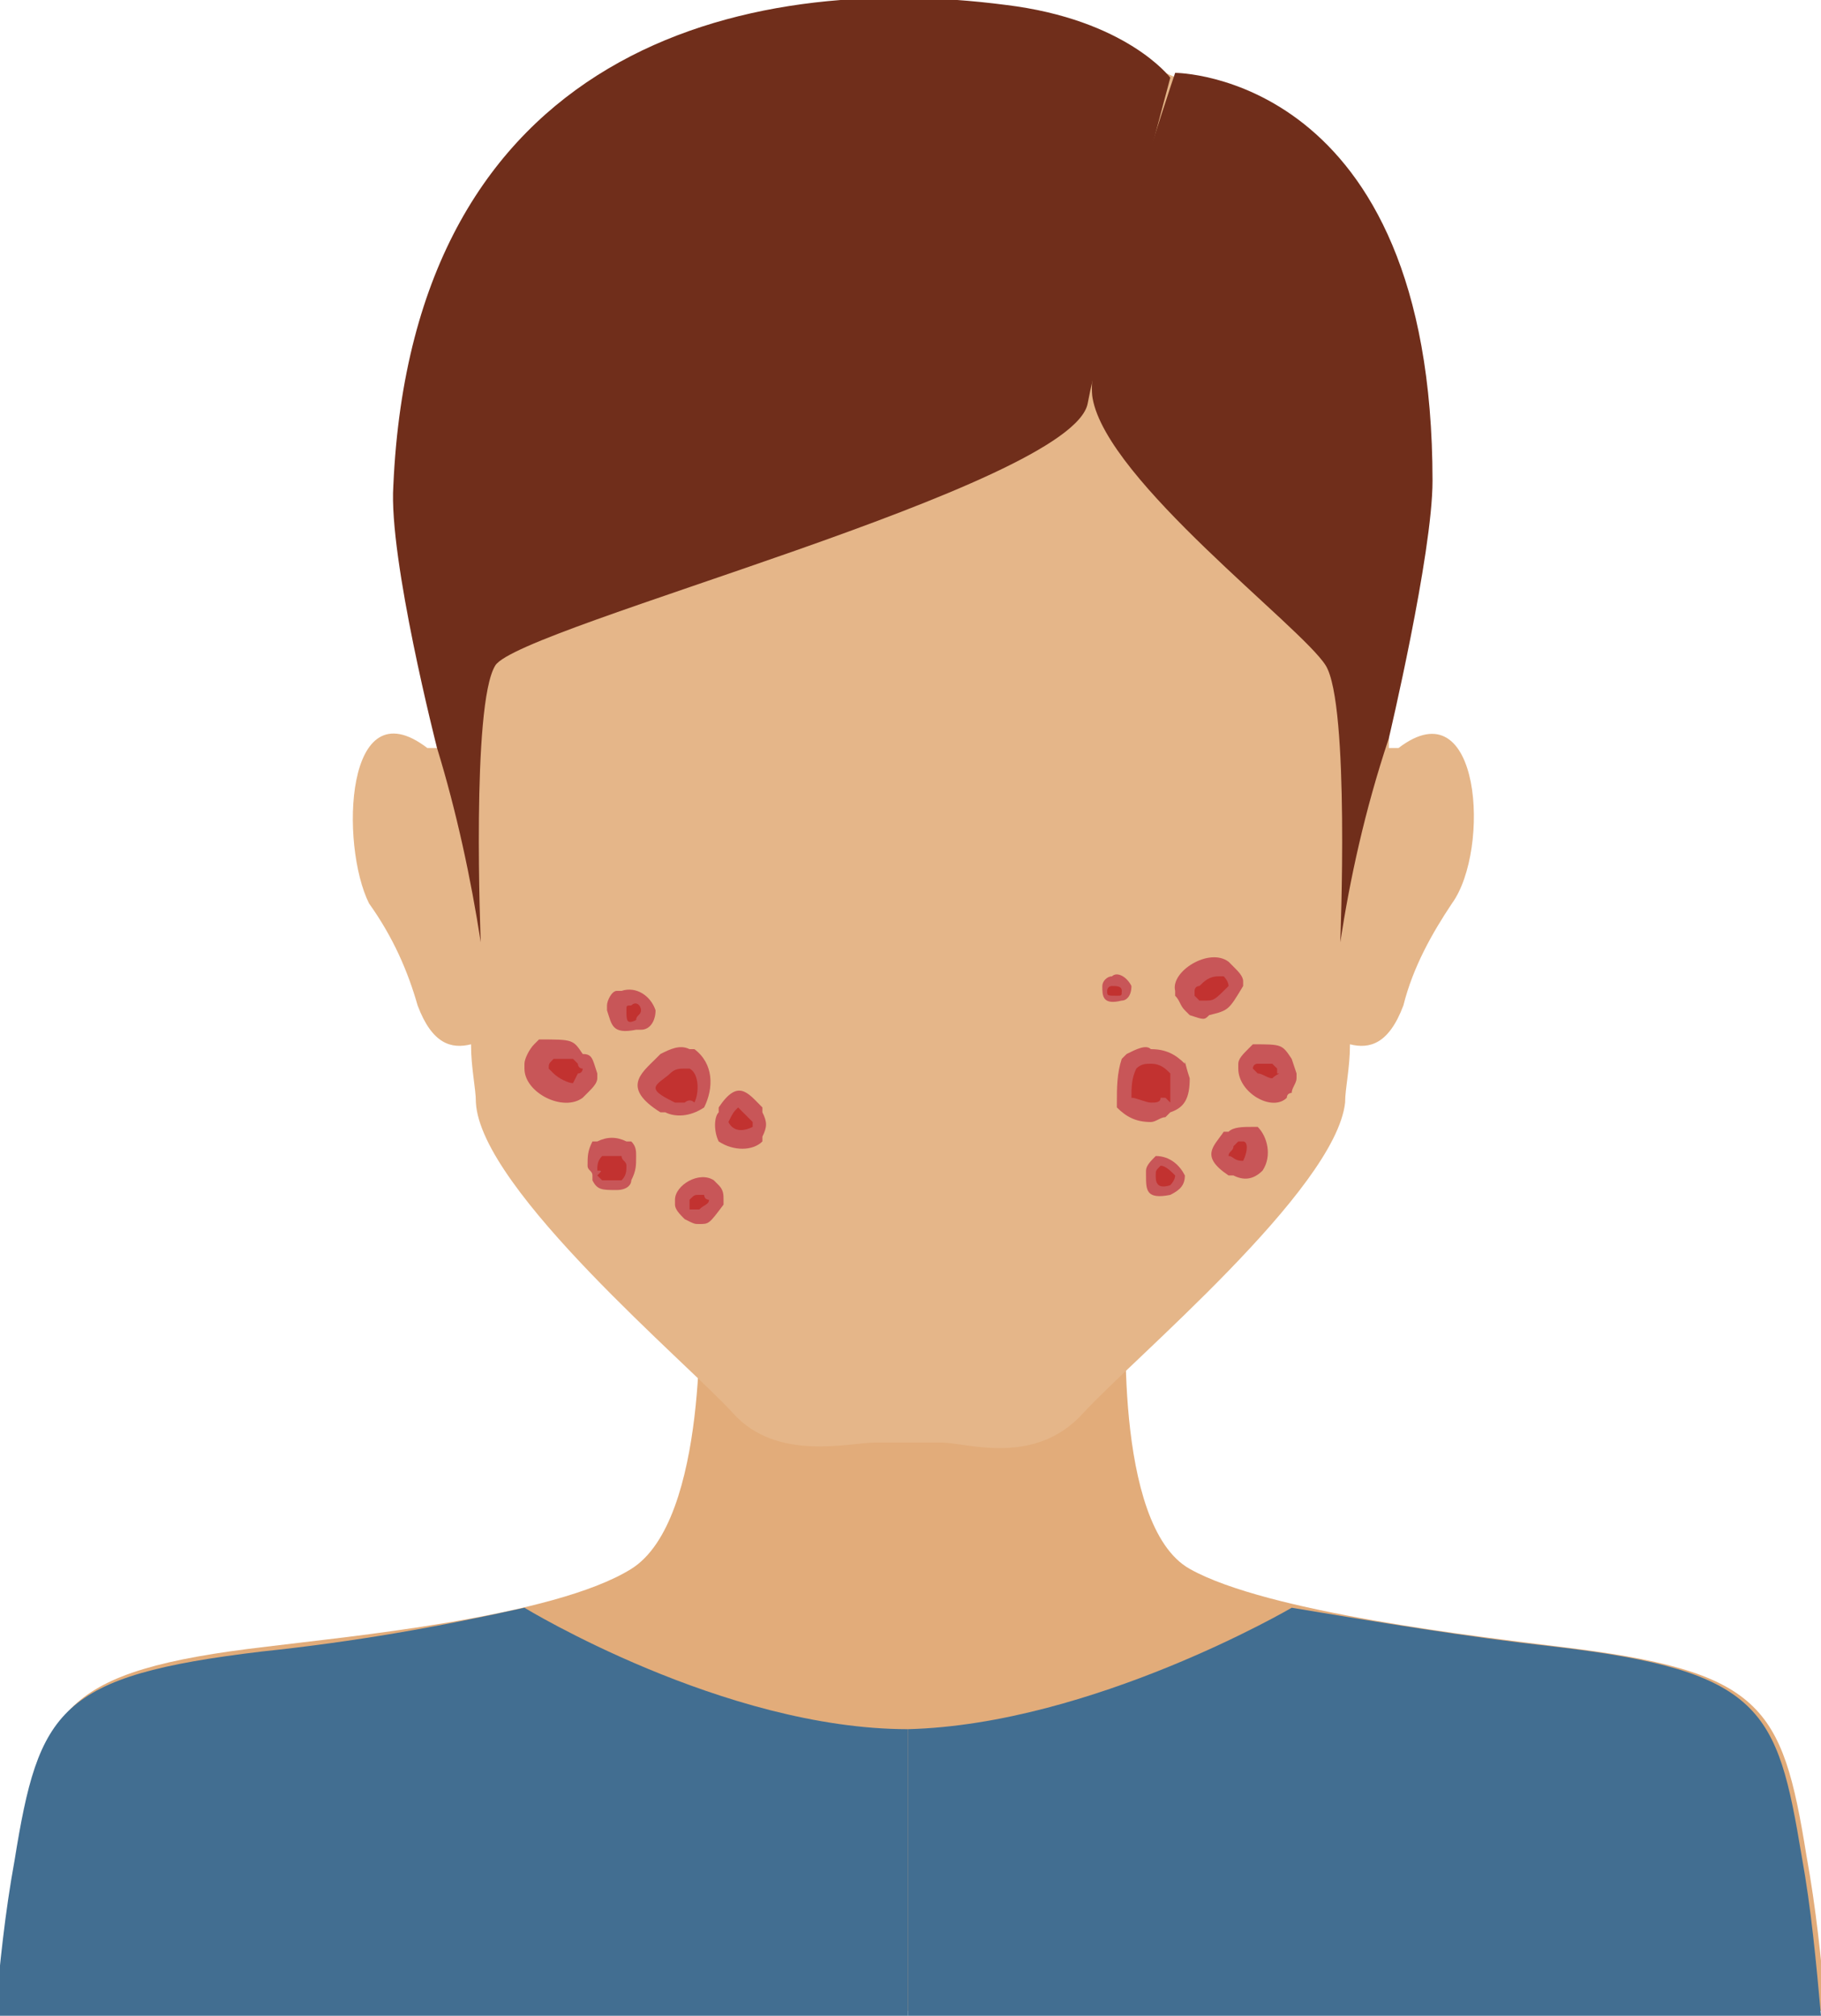 <?xml version="1.0" encoding="utf-8"?>
<!-- Generator: Adobe Illustrator 21.0.0, SVG Export Plug-In . SVG Version: 6.00 Build 0)  -->
<svg version="1.1" id="Layer_1" xmlns="http://www.w3.org/2000/svg" xmlns:xlink="http://www.w3.org/1999/xlink" x="0px" y="0px"
	 viewBox="0 0 37.5 41.5" style="enable-background:new 0 0 37.5 41.5;" xml:space="preserve">
<style type="text/css">
	.st0{fill:#E2AC7A;}
	.st1{fill:#E5B689;}
	.st2{fill:#702E1B;}
	.st3{fill:#426E91;}
	.st4{fill:#C85658;}
	.st5{fill:#C23230;}
</style>
<title>Enfermedades</title>
<g id="Layer_2">
	<g id="Layer_1-2">
		<path class="st0" d="M0.4,38.2c0.5-3,0.8-3.8,5.1-4.3c1.6-0.2,5.9-0.6,7.5-1.6s1.4-5.5,1.4-5.5h8.8c0,0-0.3,4.6,1.3,5.5
			s6,1.4,7.6,1.6c4.2,0.5,4.6,1.2,5.1,4.3c0.2,1.1,0.3,2.1,0.4,3.2H0C0.1,40.4,0.2,39.3,0.4,38.2z"/>
		<path class="st1" d="M8.8,15.4H9c-0.1-0.7-0.2-1.3-0.2-2c-0.4-3.3-1.4-12.8,10-12.8s10.4,9.5,10,12.8c-0.1,0.6-0.2,1.3-0.2,2h0.2
			c1.7-1.3,1.9,2.1,1.1,3.2c-0.4,0.6-0.8,1.3-1,2.1c-0.3,0.8-0.7,0.9-1.1,0.8c0,0.5-0.1,0.9-0.1,1.2c-0.2,1.8-4.4,5.3-5.4,6.4
			s-2.4,0.6-2.9,0.6l-0.7,0l-0.7,0c-0.5,0-2,0.4-2.9-0.6s-5.2-4.6-5.3-6.4c0-0.3-0.1-0.7-0.1-1.2c-0.4,0.1-0.8,0-1.1-0.8
			c-0.2-0.7-0.5-1.4-1-2.1C7,17.4,7.1,14.1,8.8,15.4z"/>
		<path class="st2" d="M27.6,19.4c0,0,0.2-4.9-0.3-5.7s-4.5-3.8-4.8-5.5c-0.2-1.1,1.7-6.7,1.7-6.7s5.3,0,5.3,8.4
			c0,1.5-0.9,5.3-0.9,5.3C28.1,16.7,27.8,18.1,27.6,19.4z"/>
		<path class="st2" d="M9.9,19.4c0,0-0.2-4.9,0.3-5.7S22.1,10,22.4,8.3c0.2-1.1,1.7-6.7,1.7-6.7s-0.9-1.2-3.4-1.5
			C15.3-0.6,8.5,1,8.1,10C8,11.5,9,15.4,9,15.4C9.4,16.7,9.7,18.1,9.9,19.4z"/>
		<path class="st3" d="M37.5,41.5c-0.1-1.1-0.2-2.2-0.4-3.3c-0.5-3-0.8-3.8-5.1-4.3c-1.8-0.2-3.6-0.5-5.4-0.8c0,0-4.1,2.4-7.9,2.5
			v5.9H37.5z"/>
		<path class="st3" d="M5.4,34c-4.2,0.5-4.6,1.2-5.1,4.3c-0.2,1.1-0.3,2.1-0.4,3.2h18.8v-5.9c-3.8,0-7.9-2.5-7.9-2.5
			C9,33.5,7.3,33.8,5.4,34z"/>
		<path class="st4" d="M24.5,22.2c0,0.4-0.1,0.6-0.4,0.7L24,23c-0.1,0-0.2,0.1-0.3,0.1c-0.3,0-0.5-0.1-0.7-0.3c0,0,0-0.1,0-0.1
			c0-0.3,0-0.6,0.1-0.9l0.1-0.1c0.2-0.1,0.4-0.2,0.5-0.1c0.3,0,0.5,0.1,0.7,0.3C24.4,21.8,24.4,21.9,24.5,22.2
			C24.5,22.2,24.5,22.2,24.5,22.2z"/>
		<path class="st5" d="M23.7,22.7c-0.1,0-0.3-0.1-0.4-0.1c0-0.2,0-0.4,0.1-0.6c0.1-0.1,0.2-0.1,0.3-0.1c0.2,0,0.3,0.1,0.4,0.2
			c0,0,0,0.1,0,0.1l0,0v0.1v0.1c0,0.1,0,0.2,0,0.3l0,0L24,22.6l-0.1,0C23.9,22.7,23.8,22.7,23.7,22.7z"/>
		<path class="st4" d="M12.7,24.5c-0.3,0-0.4,0-0.5-0.2l0-0.1c0-0.1-0.1-0.1-0.1-0.2c0-0.2,0-0.3,0.1-0.5l0.1,0
			c0.2-0.1,0.4-0.1,0.6,0l0.1,0c0.1,0.1,0.1,0.2,0.1,0.3c0,0.2,0,0.3-0.1,0.5C13,24.4,12.9,24.5,12.7,24.5L12.7,24.5z"/>
		<path class="st5" d="M12.3,24.1c0-0.1,0-0.2,0.1-0.3c0.1,0,0.3,0,0.4,0c0,0.1,0.1,0.1,0.1,0.2c0,0.1,0,0.2-0.1,0.3l-0.1,0l0,0h0
			h-0.1h-0.2l0,0l-0.1-0.1v0C12.4,24.1,12.4,24.1,12.3,24.1z"/>
		<path class="st4" d="M26.7,22.1c0,0,0,0.1,0,0.1c0,0.1-0.1,0.2-0.1,0.3c0,0-0.1,0-0.1,0.1c-0.3,0.3-1-0.1-1-0.6c0,0,0-0.1,0-0.1
			c0-0.1,0.1-0.2,0.2-0.3c0,0,0.1-0.1,0.1-0.1c0.6,0,0.6,0,0.8,0.3C26.6,21.8,26.6,21.8,26.7,22.1z"/>
		<path class="st5" d="M26.2,22.2c-0.1,0-0.2-0.1-0.3-0.1c0,0-0.1-0.1-0.1-0.1c0,0,0-0.1,0.1-0.1c0.1,0,0.2,0,0.3,0
			c0,0,0.1,0.1,0.1,0.1c0,0,0,0.1,0,0.1C26.4,22.1,26.3,22.1,26.2,22.2L26.2,22.2L26.2,22.2z"/>
		<path class="st4" d="M14.1,25.1C14.1,25.1,14.1,25.1,14.1,25.1c-0.1-0.1-0.2-0.2-0.2-0.3c0,0,0-0.1,0-0.1c0-0.3,0.5-0.6,0.8-0.4
			l0.1,0.1c0.1,0.1,0.1,0.2,0.1,0.3c0,0,0,0.1,0,0.1c-0.3,0.4-0.3,0.4-0.5,0.4C14.3,25.2,14.3,25.2,14.1,25.1z"/>
		<path class="st5" d="M14.2,24.7c0.1-0.1,0.1-0.1,0.2-0.1c0,0,0.1,0,0.1,0c0,0,0,0.1,0.1,0.1c0,0.1-0.1,0.1-0.2,0.2h-0.1h-0.1
			C14.2,24.8,14.2,24.8,14.2,24.7L14.2,24.7L14.2,24.7z"/>
		<path class="st4" d="M12.3,22.1c0,0,0,0.1,0,0.1c0,0.1-0.1,0.2-0.2,0.3l-0.1,0.1c-0.4,0.3-1.2-0.1-1.2-0.6c0,0,0-0.1,0-0.1
			c0-0.1,0.1-0.3,0.2-0.4c0,0,0.1-0.1,0.1-0.1c0.7,0,0.7,0,0.9,0.3C12.2,21.7,12.2,21.8,12.3,22.1z"/>
		<path class="st5" d="M11.8,22.3c-0.1,0-0.3-0.1-0.4-0.2c0,0-0.1-0.1-0.1-0.1c0-0.1,0-0.1,0.1-0.2c0.1,0,0.2,0,0.4,0
			c0,0,0.1,0.1,0.1,0.1c0,0,0,0.1,0.1,0.1c0,0,0,0.1-0.1,0.1L11.8,22.3L11.8,22.3z"/>
		<path class="st4" d="M24.5,20.9c0,0-0.1-0.1-0.1-0.1c-0.1-0.1-0.1-0.2-0.2-0.3c0,0,0-0.1,0-0.1c-0.1-0.4,0.7-0.9,1.1-0.6l0.1,0.1
			c0.1,0.1,0.2,0.2,0.2,0.3c0,0,0,0.1,0,0.1c-0.3,0.5-0.3,0.5-0.7,0.6C24.8,21,24.8,21,24.5,20.9z"/>
		<path class="st5" d="M24.8,20.6h-0.1l0,0c0,0-0.1-0.1-0.1-0.1v-0.1c0,0,0-0.1,0.1-0.1c0.1-0.1,0.2-0.2,0.4-0.2c0,0,0.1,0,0.1,0
			c0,0,0.1,0.1,0.1,0.2C25,20.6,25,20.6,24.8,20.6L24.8,20.6z"/>
		<path class="st4" d="M26,24.1L26,24.1c-0.2,0.2-0.4,0.2-0.6,0.1l-0.1,0c-0.6-0.4-0.3-0.6-0.1-0.9l0.1,0c0.1-0.1,0.3-0.1,0.5-0.1
			h0.1C26.1,23.4,26.2,23.8,26,24.1L26,24.1z"/>
		<path class="st5" d="M25.6,23.9C25.6,23.9,25.6,23.9,25.6,23.9c-0.2,0-0.2-0.1-0.3-0.1c0-0.1,0.1-0.1,0.1-0.2c0,0,0.1-0.1,0.1-0.1
			h0.1c0.1,0,0.1,0.2,0,0.4C25.7,23.9,25.7,23.9,25.6,23.9z"/>
		<path class="st4" d="M14.8,23.5L14.8,23.5c-0.1-0.2-0.1-0.5,0-0.6l0-0.1c0.4-0.6,0.6-0.3,0.9,0l0,0.1c0.1,0.2,0.1,0.3,0,0.5l0,0.1
			C15.5,23.7,15.1,23.7,14.8,23.5L14.8,23.5z"/>
		<path class="st5" d="M15,23.1C15,23.1,15,23.1,15,23.1c0.1-0.2,0.1-0.2,0.2-0.3c0.1,0.1,0.1,0.1,0.2,0.2c0,0,0.1,0.1,0.1,0.1
			c0,0,0,0,0,0.1C15.3,23.3,15.1,23.3,15,23.1C15,23.2,15,23.2,15,23.1z"/>
		<path class="st4" d="M14.5,22.8L14.5,22.8c-0.3,0.2-0.6,0.2-0.8,0.1l-0.1,0c-0.8-0.5-0.4-0.8-0.1-1.1l0.1-0.1
			c0.2-0.1,0.4-0.2,0.6-0.1l0.1,0C14.7,21.9,14.7,22.4,14.5,22.8L14.5,22.8z"/>
		<path class="st5" d="M14.1,22.7c-0.1,0-0.1,0-0.2,0c-0.2-0.1-0.4-0.2-0.4-0.3s0.2-0.2,0.3-0.3c0.1-0.1,0.2-0.1,0.3-0.1
			c0,0,0.1,0,0.1,0c0.2,0.1,0.2,0.5,0.1,0.7C14.2,22.6,14.1,22.7,14.1,22.7z"/>
		<path class="st4" d="M24.4,24.2C24.4,24.3,24.4,24.3,24.4,24.2c0,0.2-0.1,0.3-0.3,0.4h0c-0.5,0.1-0.5-0.1-0.5-0.4c0,0,0,0,0-0.1
			c0-0.1,0.1-0.2,0.2-0.3h0C24.1,23.8,24.3,24,24.4,24.2C24.4,24.2,24.4,24.2,24.4,24.2z"/>
		<path class="st5" d="M24.2,24.2C24.2,24.3,24.2,24.3,24.2,24.2c0,0.1-0.1,0.2-0.1,0.2l0,0c-0.3,0.1-0.3-0.1-0.3-0.2c0,0,0,0,0,0
			c0-0.1,0-0.1,0.1-0.2l0,0C24,24,24.1,24.1,24.2,24.2L24.2,24.2z"/>
		<path class="st4" d="M23.3,20.3C23.3,20.3,23.3,20.4,23.3,20.3c0,0.2-0.1,0.3-0.2,0.3h0c-0.4,0.1-0.4-0.1-0.4-0.3c0,0,0,0,0,0
			c0-0.1,0.1-0.2,0.2-0.2h0C23,20,23.2,20.1,23.3,20.3L23.3,20.3z"/>
		<path class="st5" d="M23.1,20.4L23.1,20.4c0,0.1,0,0.1-0.1,0.1l0,0c-0.2,0-0.2,0-0.2-0.1l0,0c0,0,0-0.1,0.1-0.1l0,0
			C23,20.3,23.1,20.3,23.1,20.4C23.1,20.4,23.1,20.4,23.1,20.4z"/>
		<path class="st4" d="M13.5,20.8C13.5,20.8,13.5,20.8,13.5,20.8c0,0.2-0.1,0.4-0.3,0.4h-0.1c-0.5,0.1-0.5-0.1-0.6-0.4
			c0,0,0,0,0-0.1c0-0.1,0.1-0.3,0.2-0.3l0.1,0C13.1,20.3,13.4,20.5,13.5,20.8C13.5,20.7,13.5,20.7,13.5,20.8z"/>
		<path class="st5" d="M13.2,20.8C13.2,20.8,13.2,20.8,13.2,20.8c0,0.1-0.1,0.1-0.1,0.2l0,0c-0.2,0.1-0.2,0-0.2-0.2c0,0,0,0,0,0
			c0-0.1,0-0.1,0.1-0.1l0,0C13.1,20.6,13.2,20.7,13.2,20.8C13.2,20.8,13.2,20.8,13.2,20.8z"/>
	</g>
</g>
</svg>
